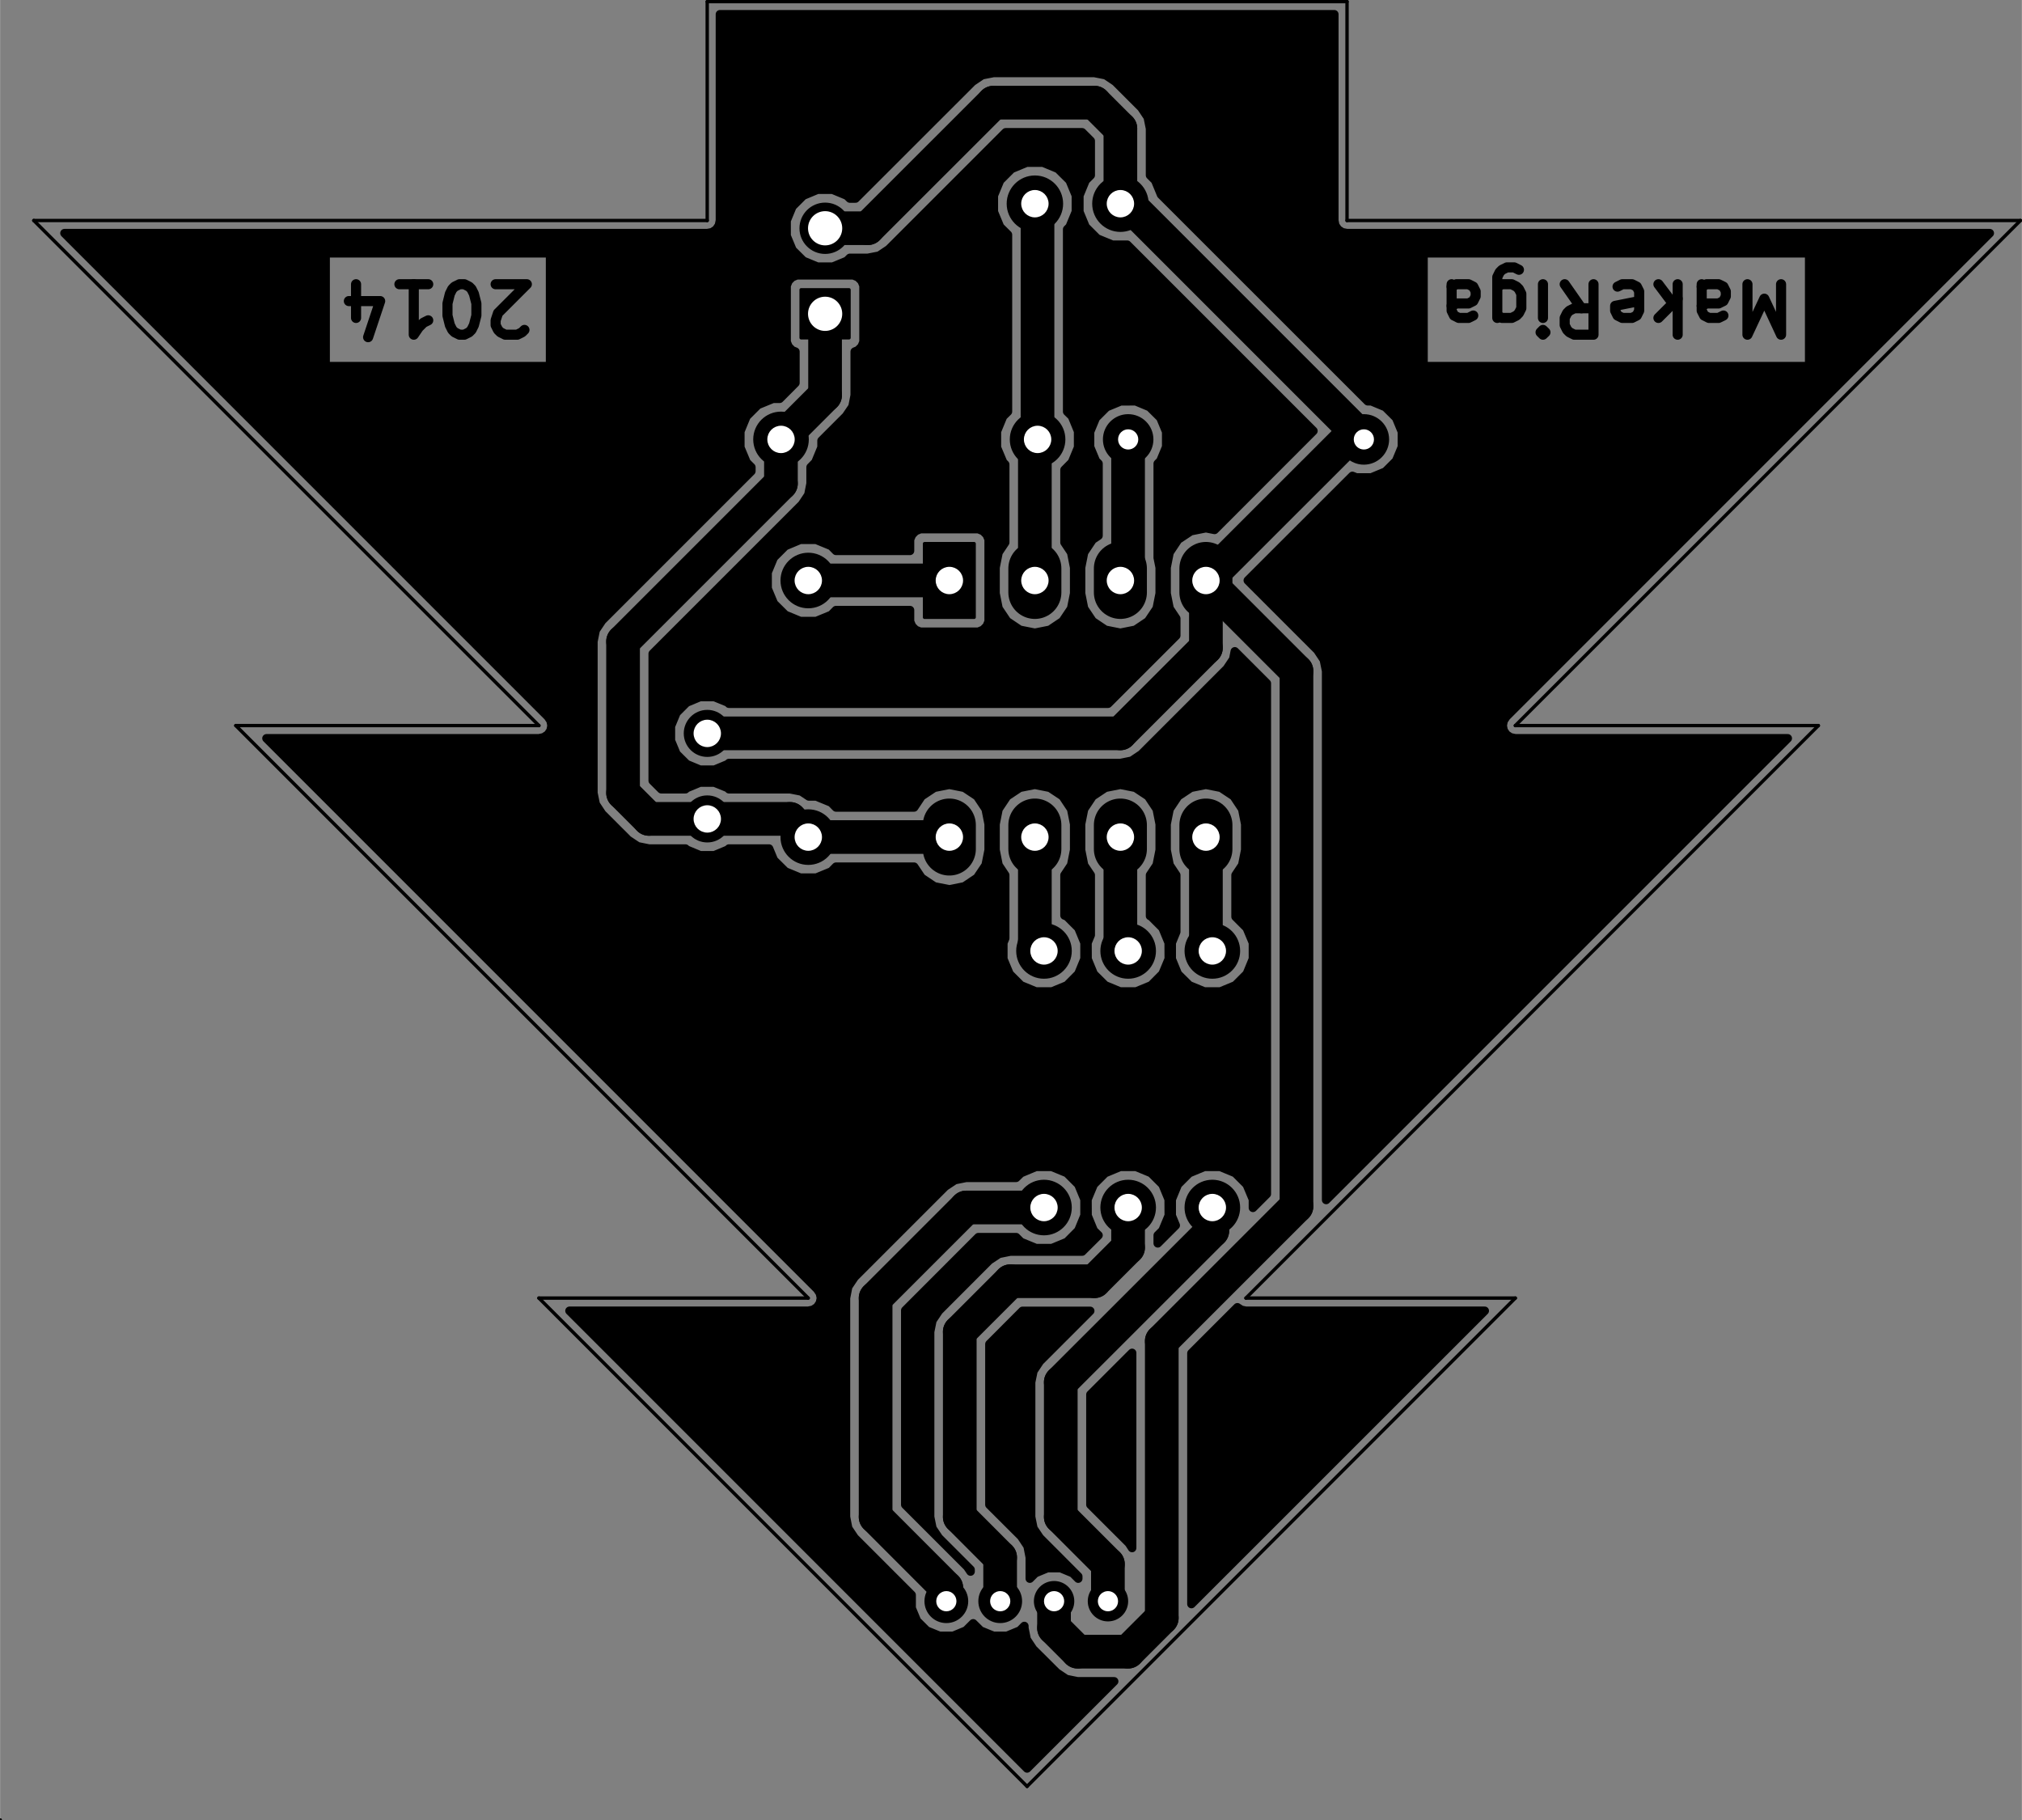 <?xml version="1.0" standalone="no"?>
 <!DOCTYPE svg PUBLIC "-//W3C//DTD SVG 1.1//EN" 
 "http://www.w3.org/Graphics/SVG/1.1/DTD/svg11.dtd"> 
<svg xmlns="http://www.w3.org/2000/svg" version="1.1" 
    width="6.005cm" height="5.405cm" viewBox="0 0 23640 21280 ">
<rect x="0" y="0" width="23640" height="21280" fill="#808080" stroke="none"/>
<title>SVG Picture created as christmas-tree-B_Cu.svg date 2014/12/16 22:51:50 </title>
  <desc>Picture generated by PCBNEW </desc>
<g style="fill:#000000; fill-opacity:1;stroke:#000000; stroke-opacity:1;
stroke-linecap:round; stroke-linejoin:round; "
 transform="translate(0 0) scale(1 1)">
</g>
<g style="fill:#000000; fill-opacity:0.0; 
stroke:#000000; stroke-width:118.11; stroke-opacity:1; 
stroke-linecap:round; stroke-linejoin:round;">
<path d="M6131 3857
L6103 3885
L6047 3913
L5906 3913
L5850 3885
L5822 3857
L5794 3801
L5794 3745
L5822 3660
L6159 3323
L5794 3323
" />
<path d="M5428 3913
L5372 3913
L5315 3885
L5287 3857
L5259 3801
L5231 3689
L5231 3548
L5259 3435
L5287 3379
L5315 3351
L5372 3323
L5428 3323
L5484 3351
L5512 3379
L5540 3435
L5569 3548
L5569 3689
L5540 3801
L5512 3857
L5484 3885
L5428 3913
" />
<path d="M4669 3323
L5006 3323
" />
<path d="M4837 3323
L4837 3913
L4894 3829
L4950 3773
L5006 3745
" />
<path d="M4162 3717
L4162 3323
" />
<path d="M4303 3942
L4444 3520
L4078 3520
" />
<path d="M20824 3323
L20824 3913
L20628 3492
L20431 3913
L20431 3323
" />
<path d="M19896 3323
L19896 3632
L19925 3689
L19981 3717
L20093 3717
L20150 3689
" />
<path d="M19896 3351
L19953 3323
L20093 3323
L20150 3351
L20178 3407
L20178 3464
L20150 3520
L20093 3548
L19953 3548
L19896 3576
" />
<path d="M19615 3323
L19615 3913
" />
<path d="M19559 3548
L19390 3323
" />
<path d="M19390 3717
L19615 3492
" />
<path d="M18912 3351
L18968 3323
L19081 3323
L19137 3351
L19165 3407
L19165 3632
L19137 3689
L19081 3717
L18968 3717
L18912 3689
L18884 3632
L18884 3576
L19165 3520
" />
<path d="M18294 3323
L18490 3604
" />
<path d="M18631 3323
L18631 3913
L18406 3913
L18350 3885
L18322 3857
L18294 3801
L18294 3717
L18322 3660
L18350 3632
L18406 3604
L18631 3604
" />
<path d="M18040 3323
L18040 3717
" />
<path d="M18040 3913
L18069 3885
L18040 3857
L18012 3885
L18040 3913
L18040 3857
" />
<path d="M17506 3717
L17506 3239
L17534 3182
L17562 3154
L17619 3126
L17703 3126
L17759 3154
" />
<path d="M17506 3351
L17562 3323
L17675 3323
L17731 3351
L17759 3379
L17787 3435
L17787 3604
L17759 3660
L17731 3689
L17675 3717
L17562 3717
L17506 3689
" />
<path d="M16972 3323
L16972 3632
L17000 3689
L17056 3717
L17169 3717
L17225 3689
" />
<path d="M16972 3351
L17028 3323
L17169 3323
L17225 3351
L17253 3407
L17253 3464
L17225 3520
L17169 3548
L17028 3548
L16972 3576
" />
</g>
<g style="fill:#000000; fill-opacity:0.0; 
stroke:#000000; stroke-width:39.37; stroke-opacity:1; 
stroke-linecap:round; stroke-linejoin:round;">
<circle cx="0.984" cy="21279" r="0.656" /> 
<path d="M0 21279
L1 21279
" />
<path d="M0 21280
L0 21278
" />
<path d="M17717 15176
L12008 20885
" />
<path d="M14567 15176
L17717 15176
" />
<path d="M21260 8483
L14567 15176
" />
<path d="M17717 8483
L21260 8483
" />
<path d="M23623 2578
L17717 8483
" />
<path d="M15749 2578
L23623 2578
" />
<path d="M15749 19
L15749 2578
" />
<path d="M8268 19
L15749 19
" />
<path d="M8268 2578
L8268 19
" />
<path d="M394 2578
L8268 2578
" />
<path d="M6300 8483
L394 2578
" />
<path d="M2756 8483
L6300 8483
" />
<path d="M9449 15176
L2756 8483
" />
<path d="M6300 15176
L9449 15176
" />
<path d="M12008 20885
L6300 15176
" />
</g>
<g style="fill:#000000; fill-opacity:1.0; 
stroke:#000000; stroke-width:39.37; stroke-opacity:1; 
stroke-linecap:round; stroke-linejoin:round;">
<circle cx="9449.8" cy="9786.89" r="305.315" /> 
<circle cx="9449.8" cy="6786.89" r="305.315" /> 
<circle cx="9130.91" cy="5137.28" r="305.315" /> 
<circle cx="12130.9" cy="5137.28" r="305.315" /> 
<circle cx="12205.7" cy="11117.6" r="305.315" /> 
<circle cx="12205.7" cy="14117.6" r="305.315" /> 
<circle cx="13190" cy="11117.6" r="305.315" /> 
<circle cx="13190" cy="14117.6" r="305.315" /> 
<circle cx="14174.2" cy="11117.6" r="305.315" /> 
<circle cx="14174.2" cy="14117.6" r="305.315" /> 
<circle cx="12099.4" cy="2381.38" r="310.315" /> 
<circle cx="13099.4" cy="2381.38" r="310.315" /> 
<polyline style="fill-rule:evenodd;"
points="10809,6356
10809,7217
11389,7217
11389,6356
10809,6356
" /> 
</g>
<g style="fill:#000000; fill-opacity:1.0; 
stroke:#000000; stroke-width:620; stroke-opacity:1; 
stroke-linecap:round; stroke-linejoin:round;">
<path d="M12099 6926
L12099 6646
" />
<path d="M13099 6926
L13099 6646
" />
<path d="M14099 6926
L14099 6646
" />
<path d="M14099 9926
L14099 9646
" />
<path d="M13099 9926
L13099 9646
" />
<path d="M12099 9926
L12099 9646
" />
<path d="M11099 9926
L11099 9646
" />
</g>
<g style="fill:#000000; fill-opacity:1.0; 
stroke:#000000; stroke-width:39.37; stroke-opacity:1; 
stroke-linecap:round; stroke-linejoin:round;">
<circle cx="8268.7" cy="9574.29" r="255.315" /> 
<circle cx="8268.7" cy="8574.29" r="255.315" /> 
<circle cx="11064" cy="18720" r="236.22" /> 
<circle cx="11693.9" cy="18720" r="236.22" /> 
<circle cx="12323.8" cy="18720" r="216.535" /> 
<circle cx="12953.7" cy="18720" r="216.535" /> 
<circle cx="15945.9" cy="5137.28" r="275.591" /> 
<circle cx="13190" cy="5137.28" r="275.591" /> 
<polyline style="fill-rule:evenodd;"
points="9366,3949
9926,3949
9926,3388
9366,3388
9366,3949
" /> 
<circle cx="9646.65" cy="2668.78" r="280.315" /> 
</g>
<g style="fill:#000000; fill-opacity:1.0; 
stroke:#000000; stroke-width:393.701; stroke-opacity:1; 
stroke-linecap:round; stroke-linejoin:round;">
<path d="M12323 18719
L12323 19034
" />
<path d="M15158 7845
L14099 6786
" />
<path d="M15158 14103
L15158 7845
" />
<path d="M13583 15678
L15158 14103
" />
<path d="M13583 18916
L13583 15678
" />
<path d="M13189 19310
L13583 18916
" />
<path d="M12599 19310
L13189 19310
" />
<path d="M12323 19034
L12599 19310
" />
<path d="M9646 2668
L10146 2668
" />
<path d="M13099 1503
L13099 2381
" />
<path d="M12796 1200
L13099 1503
" />
<path d="M11615 1200
L12796 1200
" />
<path d="M10146 2668
L11615 1200
" />
<path d="M8268 8574
L13099 8574
" />
<path d="M14099 7574
L14099 6786
" />
<path d="M13099 8574
L14099 7574
" />
<path d="M13099 2381
L13189 2381
" />
<path d="M13189 2381
L15945 5137
" />
<path d="M15945 5137
L15749 5137
" />
<path d="M15749 5137
L14099 6786
" />
<path d="M11063 18719
L11063 18562
" />
<path d="M11296 14117
L12205 14117
" />
<path d="M10237 15176
L11296 14117
" />
<path d="M10237 17735
L10237 15176
" />
<path d="M11063 18562
L10237 17735
" />
<path d="M14099 9786
L14099 11042
" />
<path d="M14099 11042
L14174 11117
" />
<path d="M9449 6786
L11099 6786
" />
<path d="M13099 9786
L13099 11027
" />
<path d="M13099 11027
L13189 11117
" />
<path d="M12099 9786
L12099 11011
" />
<path d="M12099 11011
L12205 11117
" />
<path d="M12130 5137
L12130 2412
" />
<path d="M12130 2412
L12099 2381
" />
<path d="M12099 6786
L12099 5168
" />
<path d="M12099 5168
L12130 5137
" />
<path d="M14174 14117
L14174 14389
" />
<path d="M12953 18286
L12953 18719
" />
<path d="M12402 17735
L12953 18286
" />
<path d="M12402 16160
L12402 17735
" />
<path d="M14174 14389
L12402 16160
" />
<path d="M11693 18719
L11693 18208
" />
<path d="M13189 14586
L13189 14117
" />
<path d="M12796 14979
L13189 14586
" />
<path d="M11812 14979
L12796 14979
" />
<path d="M11221 15570
L11812 14979
" />
<path d="M11221 17735
L11221 15570
" />
<path d="M11693 18208
L11221 17735
" />
<path d="M13189 5137
L13189 6696
" />
<path d="M13189 6696
L13099 6786
" />
<path d="M9646 3668
L9646 4621
" />
<path d="M9646 4621
L9130 5137
" />
<path d="M9130 5137
L9130 5653
" />
<path d="M7587 9574
L8268 9574
" />
<path d="M7284 9271
L7587 9574
" />
<path d="M7284 7499
L7284 9271
" />
<path d="M9130 5653
L7284 7499
" />
<path d="M9449 9786
L11099 9786
" />
<path d="M8268 9574
L9237 9574
" />
<path d="M9237 9574
L9449 9786
" />
</g>
<g style="fill:#000000; fill-opacity:1.0; 
stroke:#000000; stroke-width:39.37; stroke-opacity:1; 
stroke-linecap:round; stroke-linejoin:round;">
<polyline style="fill-rule:evenodd;"
points="12746,15326
11955,15326
11568,15714
11568,17592
11939,17962
12014,18075
12040,18208
12040,18456
12104,18392
12246,18333
12400,18333
12542,18392
12606,18456
12606,18430
12157,17980
12082,17868
12055,17735
12055,16160
12082,16028
12157,15915
12746,15326
" /> 
</g>
<g style="fill:#000000; fill-opacity:0.0; 
stroke:#000000; stroke-width:100; stroke-opacity:1; 
stroke-linecap:round; stroke-linejoin:round;">
<polyline fill="none;"
points="12746,15326
11955,15326
11568,15714
11568,17592
11939,17962
12014,18075
12040,18208
12040,18456
12104,18392
12246,18333
12400,18333
12542,18392
12606,18456
12606,18430
12157,17980
12082,17868
12055,17735
12055,16160
12082,16028
12157,15915
12746,15326
" /> 
</g>
<g style="fill:#000000; fill-opacity:1.0; 
stroke:#000000; stroke-width:39.37; stroke-opacity:1; 
stroke-linecap:round; stroke-linejoin:round;">
<polyline style="fill-rule:evenodd;"
points="13236,15817
12749,16304
12749,17592
13199,18041
13199,18041
13199,18041
13236,18098
13236,15817
" /> 
</g>
<g style="fill:#000000; fill-opacity:0.0; 
stroke:#000000; stroke-width:100; stroke-opacity:1; 
stroke-linecap:round; stroke-linejoin:round;">
<polyline fill="none;"
points="13236,15817
12749,16304
12749,17592
13199,18041
13199,18041
13199,18041
13236,18098
13236,15817
" /> 
</g>
<g style="fill:#000000; fill-opacity:1.0; 
stroke:#000000; stroke-width:39.37; stroke-opacity:1; 
stroke-linecap:round; stroke-linejoin:round;">
<polyline style="fill-rule:evenodd;"
points="17359,15325
14567,15325
14511,15313
14467,15284
13930,15821
13930,18753
17359,15325
" /> 
</g>
<g style="fill:#000000; fill-opacity:0.0; 
stroke:#000000; stroke-width:100; stroke-opacity:1; 
stroke-linecap:round; stroke-linejoin:round;">
<polyline fill="none;"
points="17359,15325
14567,15325
14511,15313
14467,15284
13930,15821
13930,18753
17359,15325
" /> 
</g>
<g style="fill:#000000; fill-opacity:1.0; 
stroke:#000000; stroke-width:39.37; stroke-opacity:1; 
stroke-linecap:round; stroke-linejoin:round;">
<polyline style="fill-rule:evenodd;"
points="23264,2726
21153,2726
21153,2961
21153,4281
16643,4281
16643,2961
21153,2961
21153,2726
15749,2726
15692,2715
15644,2683
15611,2635
15600,2578
15600,167
8417,167
8417,2578
8405,2635
8373,2683
8325,2715
8268,2726
6431,2726
6431,2961
6431,4281
3806,4281
3806,2961
6431,2961
6431,2726
753,2726
6405,8378
6405,8378
6437,8426
6448,8483
6448,8483
6437,8540
6437,8540
6405,8588
6356,8620
6300,8632
3115,8632
9554,15071
9554,15071
9586,15119
9598,15176
9598,15176
9586,15233
9586,15233
9554,15281
9506,15313
9449,15325
6658,15325
12008,20675
13026,19657
12599,19657
12466,19630
12354,19555
12078,19280
12003,19167
11976,19034
11976,19010
11924,19063
11774,19125
11613,19125
11464,19064
11378,18979
11294,19063
11145,19125
10983,19125
10834,19064
10720,18950
10658,18801
10658,18647
9991,17980
9916,17868
9890,17735
9890,15176
9916,15043
9991,14931
11050,13872
11163,13797
11163,13797
11296,13770
11880,13770
11936,13715
12110,13642
12299,13642
12474,13714
12608,13848
12680,14022
12680,14211
12608,14386
12475,14520
12300,14592
12111,14592
11936,14520
11880,14464
11439,14464
10584,15320
10584,17592
11309,18317
11347,18373
11347,18351
10976,17980
10901,17868
10874,17735
10874,15570
10901,15437
10976,15325
11566,14734
11679,14659
11679,14659
11812,14632
12652,14632
12843,14442
12787,14387
12715,14212
12714,14023
12787,13848
12920,13715
13095,13642
13284,13642
13458,13714
13592,13848
13664,14022
13665,14211
13592,14386
13536,14442
13536,14536
13746,14326
13699,14212
13699,14023
13771,13848
13904,13715
14079,13642
14268,13642
14442,13714
14576,13848
14649,14022
14649,14121
14811,13959
14811,7989
14649,7827
14649,11211
14577,11386
14443,11520
14269,11592
14080,11592
13905,11520
13771,11387
13699,11212
13699,11023
13752,10894
13752,10231
13674,10114
13665,10067
13665,11211
13592,11386
13459,11520
13284,11592
13095,11592
12921,11520
12787,11387
12715,11212
12714,11023
12752,10932
12752,10231
12680,10124
12680,11211
12608,11386
12475,11520
12300,11592
12111,11592
11936,11520
11803,11387
11730,11212
11730,11023
11752,10970
11752,10231
11674,10114
11639,9938
11639,9635
11674,9459
11774,9309
11923,9210
12099,9175
12275,9210
12424,9309
12524,9459
12559,9635
12559,9938
12524,10114
12446,10231
12446,10703
12474,10714
12608,10848
12680,11022
12680,11211
12680,10124
12674,10114
12639,9938
12639,9635
12674,9459
12774,9309
12923,9210
13099,9175
13275,9210
13424,9309
13524,9459
13559,9635
13559,9938
13524,10114
13446,10231
13446,10709
13458,10714
13592,10848
13664,11022
13665,11211
13665,10067
13639,9938
13639,9635
13674,9459
13774,9309
13923,9210
14099,9175
14275,9210
14424,9309
14524,9459
14559,9635
14559,9938
14524,10114
14446,10231
14446,10718
14576,10848
14649,11022
14649,11211
14649,7827
14437,7615
14419,7707
14419,7707
14344,7819
13344,8819
13232,8894
13099,8921
11559,8921
11559,9635
11559,9938
11524,10114
11424,10263
11275,10363
11099,10398
10923,10363
10774,10263
10687,10133
9774,10133
9719,10189
9544,10261
9355,10261
9181,10189
9047,10056
8991,9921
8522,9921
8509,9934
8353,9999
8184,9999
8028,9934
8014,9921
7587,9921
7454,9894
7342,9819
7039,9516
6964,9403
6937,9271
6937,7499
6964,7366
7039,7254
8784,5509
8784,5462
8728,5406
8655,5232
8655,5043
8727,4868
8861,4734
9036,4662
9115,4662
9299,4477
9299,4111
9261,4096
9219,4053
9196,3998
9196,3939
9196,3339
9219,3283
9261,3241
9316,3218
9376,3218
9976,3218
10031,3241
10073,3283
10096,3338
10096,3398
10096,3998
10073,4053
10031,4095
9993,4111
9993,4621
9993,4621
9967,4754
9967,4754
9942,4791
9891,4866
9891,4866
9605,5152
9605,5231
9533,5405
9477,5462
9477,5653
9451,5785
9451,5785
9426,5823
9376,5898
9376,5898
7631,7643
7631,9127
7731,9227
8014,9227
8027,9214
8183,9149
8352,9149
8509,9213
8522,9227
9237,9227
9369,9253
9456,9311
9543,9311
9718,9383
9774,9440
10687,9440
10774,9309
10923,9210
11099,9175
11275,9210
11424,9309
11524,9459
11559,9635
11559,8921
8522,8921
8509,8934
8353,8999
8184,8999
8028,8934
7908,8815
7843,8659
7843,8490
7908,8333
8027,8214
8183,8149
8352,8149
8509,8213
8522,8227
12955,8227
13752,7430
13752,7231
13674,7114
13639,6938
13639,6635
13674,6459
13774,6309
13923,6210
14099,6175
14200,6195
15356,5038
13635,3317
13635,5225
13567,5389
13536,5420
13536,6521
13559,6635
13559,6938
13524,7114
13424,7263
13275,7363
13099,7398
12923,7363
12774,7263
12674,7114
12639,6938
12639,6635
12674,6459
12774,6309
12843,6263
12843,5420
12812,5389
12744,5226
12744,5049
12812,4885
12937,4760
13101,4692
13278,4691
13441,4759
13567,4884
13635,5048
13635,5225
13635,3317
13179,2861
13004,2861
12827,2788
12692,2653
12619,2477
12619,2286
12692,2109
12752,2049
12752,1647
12652,1547
12605,1547
12605,5231
12533,5405
12446,5493
12446,6342
12524,6459
12559,6635
12559,6938
12524,7114
12424,7263
12275,7363
12099,7398
11923,7363
11774,7263
11674,7114
11639,6938
11639,6635
11674,6459
11752,6342
11752,5430
11728,5406
11655,5232
11655,5043
11727,4868
11784,4812
11784,2744
11692,2653
11619,2477
11619,2286
11692,2109
11827,1974
12003,1901
12194,1901
12370,1974
12506,2109
12579,2285
12579,2476
12506,2652
12477,2681
12477,4812
12533,4867
12605,5042
12605,5231
12605,1547
11758,1547
11559,1746
11559,6366
11559,7266
11536,7321
11494,7363
11439,7386
11379,7386
10759,7386
10704,7364
10662,7321
10639,7266
10639,7207
10639,7133
9774,7133
9719,7189
9544,7261
9355,7261
9181,7189
9047,7056
8974,6881
8974,6692
9046,6518
9180,6384
9354,6311
9543,6311
9718,6383
9774,6440
10639,6440
10639,6307
10662,6252
10704,6209
10759,6186
10819,6186
11439,6186
11494,6209
11536,6251
11559,6306
11559,6366
11559,1746
10391,2914
10279,2989
10146,3015
9936,3015
9901,3050
9736,3118
9557,3118
9392,3050
9265,2924
9196,2758
9196,2579
9264,2414
9391,2287
9556,2218
9735,2218
9901,2287
9936,2321
10002,2321
11369,955
11482,879
11482,879
11615,853
12796,853
12928,879
13041,955
13344,1258
13419,1370
13419,1370
13446,1503
13446,2049
13506,2109
13575,2276
15991,4691
16034,4691
16197,4759
16323,4884
16391,5048
16391,5225
16323,5389
16198,5514
16034,5582
15857,5582
15812,5564
14589,6786
15403,7600
15478,7713
15478,7713
15505,7845
15505,14029
20902,8632
17717,8632
17660,8620
17612,8588
17580,8540
17569,8483
17580,8426
17612,8378
23264,2726
" /> 
</g>
<g style="fill:#000000; fill-opacity:0.0; 
stroke:#000000; stroke-width:100; stroke-opacity:1; 
stroke-linecap:round; stroke-linejoin:round;">
<polyline fill="none;"
points="23264,2726
21153,2726
21153,2961
21153,4281
16643,4281
16643,2961
21153,2961
21153,2726
15749,2726
15692,2715
15644,2683
15611,2635
15600,2578
15600,167
8417,167
8417,2578
8405,2635
8373,2683
8325,2715
8268,2726
6431,2726
6431,2961
6431,4281
3806,4281
3806,2961
6431,2961
6431,2726
753,2726
6405,8378
6405,8378
6437,8426
6448,8483
6448,8483
6437,8540
6437,8540
6405,8588
6356,8620
6300,8632
3115,8632
9554,15071
9554,15071
9586,15119
9598,15176
9598,15176
9586,15233
9586,15233
9554,15281
9506,15313
9449,15325
6658,15325
12008,20675
13026,19657
12599,19657
12466,19630
12354,19555
12078,19280
12003,19167
11976,19034
11976,19010
11924,19063
11774,19125
11613,19125
11464,19064
11378,18979
11294,19063
11145,19125
10983,19125
10834,19064
10720,18950
10658,18801
10658,18647
9991,17980
9916,17868
9890,17735
9890,15176
9916,15043
9991,14931
11050,13872
11163,13797
11163,13797
11296,13770
11880,13770
11936,13715
12110,13642
12299,13642
12474,13714
12608,13848
12680,14022
12680,14211
12608,14386
12475,14520
12300,14592
12111,14592
11936,14520
11880,14464
11439,14464
10584,15320
10584,17592
11309,18317
11347,18373
11347,18351
10976,17980
10901,17868
10874,17735
10874,15570
10901,15437
10976,15325
11566,14734
11679,14659
11679,14659
11812,14632
12652,14632
12843,14442
12787,14387
12715,14212
12714,14023
12787,13848
12920,13715
13095,13642
13284,13642
13458,13714
13592,13848
13664,14022
13665,14211
13592,14386
13536,14442
13536,14536
13746,14326
13699,14212
13699,14023
13771,13848
13904,13715
14079,13642
14268,13642
14442,13714
14576,13848
14649,14022
14649,14121
14811,13959
14811,7989
14649,7827
14649,11211
14577,11386
14443,11520
14269,11592
14080,11592
13905,11520
13771,11387
13699,11212
13699,11023
13752,10894
13752,10231
13674,10114
13665,10067
13665,11211
13592,11386
13459,11520
13284,11592
13095,11592
12921,11520
12787,11387
12715,11212
12714,11023
12752,10932
12752,10231
12680,10124
12680,11211
12608,11386
12475,11520
12300,11592
12111,11592
11936,11520
11803,11387
11730,11212
11730,11023
11752,10970
11752,10231
11674,10114
11639,9938
11639,9635
11674,9459
11774,9309
11923,9210
12099,9175
12275,9210
12424,9309
12524,9459
12559,9635
12559,9938
12524,10114
12446,10231
12446,10703
12474,10714
12608,10848
12680,11022
12680,11211
12680,10124
12674,10114
12639,9938
12639,9635
12674,9459
12774,9309
12923,9210
13099,9175
13275,9210
13424,9309
13524,9459
13559,9635
13559,9938
13524,10114
13446,10231
13446,10709
13458,10714
13592,10848
13664,11022
13665,11211
13665,10067
13639,9938
13639,9635
13674,9459
13774,9309
13923,9210
14099,9175
14275,9210
14424,9309
14524,9459
14559,9635
14559,9938
14524,10114
14446,10231
14446,10718
14576,10848
14649,11022
14649,11211
14649,7827
14437,7615
14419,7707
14419,7707
14344,7819
13344,8819
13232,8894
13099,8921
11559,8921
11559,9635
11559,9938
11524,10114
11424,10263
11275,10363
11099,10398
10923,10363
10774,10263
10687,10133
9774,10133
9719,10189
9544,10261
9355,10261
9181,10189
9047,10056
8991,9921
8522,9921
8509,9934
8353,9999
8184,9999
8028,9934
8014,9921
7587,9921
7454,9894
7342,9819
7039,9516
6964,9403
6937,9271
6937,7499
6964,7366
7039,7254
8784,5509
8784,5462
8728,5406
8655,5232
8655,5043
8727,4868
8861,4734
9036,4662
9115,4662
9299,4477
9299,4111
9261,4096
9219,4053
9196,3998
9196,3939
9196,3339
9219,3283
9261,3241
9316,3218
9376,3218
9976,3218
10031,3241
10073,3283
10096,3338
10096,3398
10096,3998
10073,4053
10031,4095
9993,4111
9993,4621
9993,4621
9967,4754
9967,4754
9942,4791
9891,4866
9891,4866
9605,5152
9605,5231
9533,5405
9477,5462
9477,5653
9451,5785
9451,5785
9426,5823
9376,5898
9376,5898
7631,7643
7631,9127
7731,9227
8014,9227
8027,9214
8183,9149
8352,9149
8509,9213
8522,9227
9237,9227
9369,9253
9456,9311
9543,9311
9718,9383
9774,9440
10687,9440
10774,9309
10923,9210
11099,9175
11275,9210
11424,9309
11524,9459
11559,9635
11559,8921
8522,8921
8509,8934
8353,8999
8184,8999
8028,8934
7908,8815
7843,8659
7843,8490
7908,8333
8027,8214
8183,8149
8352,8149
8509,8213
8522,8227
12955,8227
13752,7430
13752,7231
13674,7114
13639,6938
13639,6635
13674,6459
13774,6309
13923,6210
14099,6175
14200,6195
15356,5038
13635,3317
13635,5225
13567,5389
13536,5420
13536,6521
13559,6635
13559,6938
13524,7114
13424,7263
13275,7363
13099,7398
12923,7363
12774,7263
12674,7114
12639,6938
12639,6635
12674,6459
12774,6309
12843,6263
12843,5420
12812,5389
12744,5226
12744,5049
12812,4885
12937,4760
13101,4692
13278,4691
13441,4759
13567,4884
13635,5048
13635,5225
13635,3317
13179,2861
13004,2861
12827,2788
12692,2653
12619,2477
12619,2286
12692,2109
12752,2049
12752,1647
12652,1547
12605,1547
12605,5231
12533,5405
12446,5493
12446,6342
12524,6459
12559,6635
12559,6938
12524,7114
12424,7263
12275,7363
12099,7398
11923,7363
11774,7263
11674,7114
11639,6938
11639,6635
11674,6459
11752,6342
11752,5430
11728,5406
11655,5232
11655,5043
11727,4868
11784,4812
11784,2744
11692,2653
11619,2477
11619,2286
11692,2109
11827,1974
12003,1901
12194,1901
12370,1974
12506,2109
12579,2285
12579,2476
12506,2652
12477,2681
12477,4812
12533,4867
12605,5042
12605,5231
12605,1547
11758,1547
11559,1746
11559,6366
11559,7266
11536,7321
11494,7363
11439,7386
11379,7386
10759,7386
10704,7364
10662,7321
10639,7266
10639,7207
10639,7133
9774,7133
9719,7189
9544,7261
9355,7261
9181,7189
9047,7056
8974,6881
8974,6692
9046,6518
9180,6384
9354,6311
9543,6311
9718,6383
9774,6440
10639,6440
10639,6307
10662,6252
10704,6209
10759,6186
10819,6186
11439,6186
11494,6209
11536,6251
11559,6306
11559,6366
11559,1746
10391,2914
10279,2989
10146,3015
9936,3015
9901,3050
9736,3118
9557,3118
9392,3050
9265,2924
9196,2758
9196,2579
9264,2414
9391,2287
9556,2218
9735,2218
9901,2287
9936,2321
10002,2321
11369,955
11482,879
11482,879
11615,853
12796,853
12928,879
13041,955
13344,1258
13419,1370
13419,1370
13446,1503
13446,2049
13506,2109
13575,2276
15991,4691
16034,4691
16197,4759
16323,4884
16391,5048
16391,5225
16323,5389
16198,5514
16034,5582
15857,5582
15812,5564
14589,6786
15403,7600
15478,7713
15478,7713
15505,7845
15505,14029
20902,8632
17717,8632
17660,8620
17612,8588
17580,8540
17569,8483
17580,8426
17612,8378
23264,2726
" /> 
</g>
<g style="fill:#FFFFFF; fill-opacity:0.0; 
stroke:#FFFFFF; stroke-width:39.37; stroke-opacity:1; 
stroke-linecap:round; stroke-linejoin:round;">
</g>
<g style="fill:#FFFFFF; fill-opacity:1.0; 
stroke:#FFFFFF; stroke-width:39.37; stroke-opacity:1; 
stroke-linecap:round; stroke-linejoin:round;">
<circle cx="9449.8" cy="9786.89" r="140.315" /> 
<circle cx="9449.8" cy="6786.89" r="140.315" /> 
<circle cx="9130.91" cy="5137.28" r="140.315" /> 
<circle cx="12130.9" cy="5137.28" r="140.315" /> 
<circle cx="12205.7" cy="11117.6" r="140.315" /> 
<circle cx="12205.7" cy="14117.6" r="140.315" /> 
<circle cx="13190" cy="11117.6" r="140.315" /> 
<circle cx="13190" cy="14117.6" r="140.315" /> 
<circle cx="14174.2" cy="11117.6" r="140.315" /> 
<circle cx="14174.2" cy="14117.6" r="140.315" /> 
<circle cx="12099.4" cy="2381.38" r="140.315" /> 
<circle cx="13099.4" cy="2381.38" r="140.315" /> 
<circle cx="11099.4" cy="6786.89" r="140.315" /> 
<circle cx="12099.4" cy="6786.89" r="140.315" /> 
<circle cx="13099.4" cy="6786.89" r="140.315" /> 
<circle cx="14099.4" cy="6786.89" r="140.315" /> 
<circle cx="14099.4" cy="9786.89" r="140.315" /> 
<circle cx="13099.4" cy="9786.89" r="140.315" /> 
<circle cx="12099.4" cy="9786.89" r="140.315" /> 
<circle cx="11099.4" cy="9786.89" r="140.315" /> 
<circle cx="8268.7" cy="9574.29" r="140.315" /> 
<circle cx="8268.7" cy="8574.29" r="140.315" /> 
<circle cx="11064" cy="18720" r="98.425" /> 
<circle cx="11693.9" cy="18720" r="98.425" /> 
<circle cx="12323.8" cy="18720" r="98.425" /> 
<circle cx="12953.7" cy="18720" r="98.425" /> 
<circle cx="15945.9" cy="5137.28" r="98.425" /> 
<circle cx="13190" cy="5137.28" r="98.425" /> 
<circle cx="9646.65" cy="3668.78" r="180.315" /> 
<circle cx="9646.65" cy="2668.78" r="180.315" /> 
</g> 
</svg>
